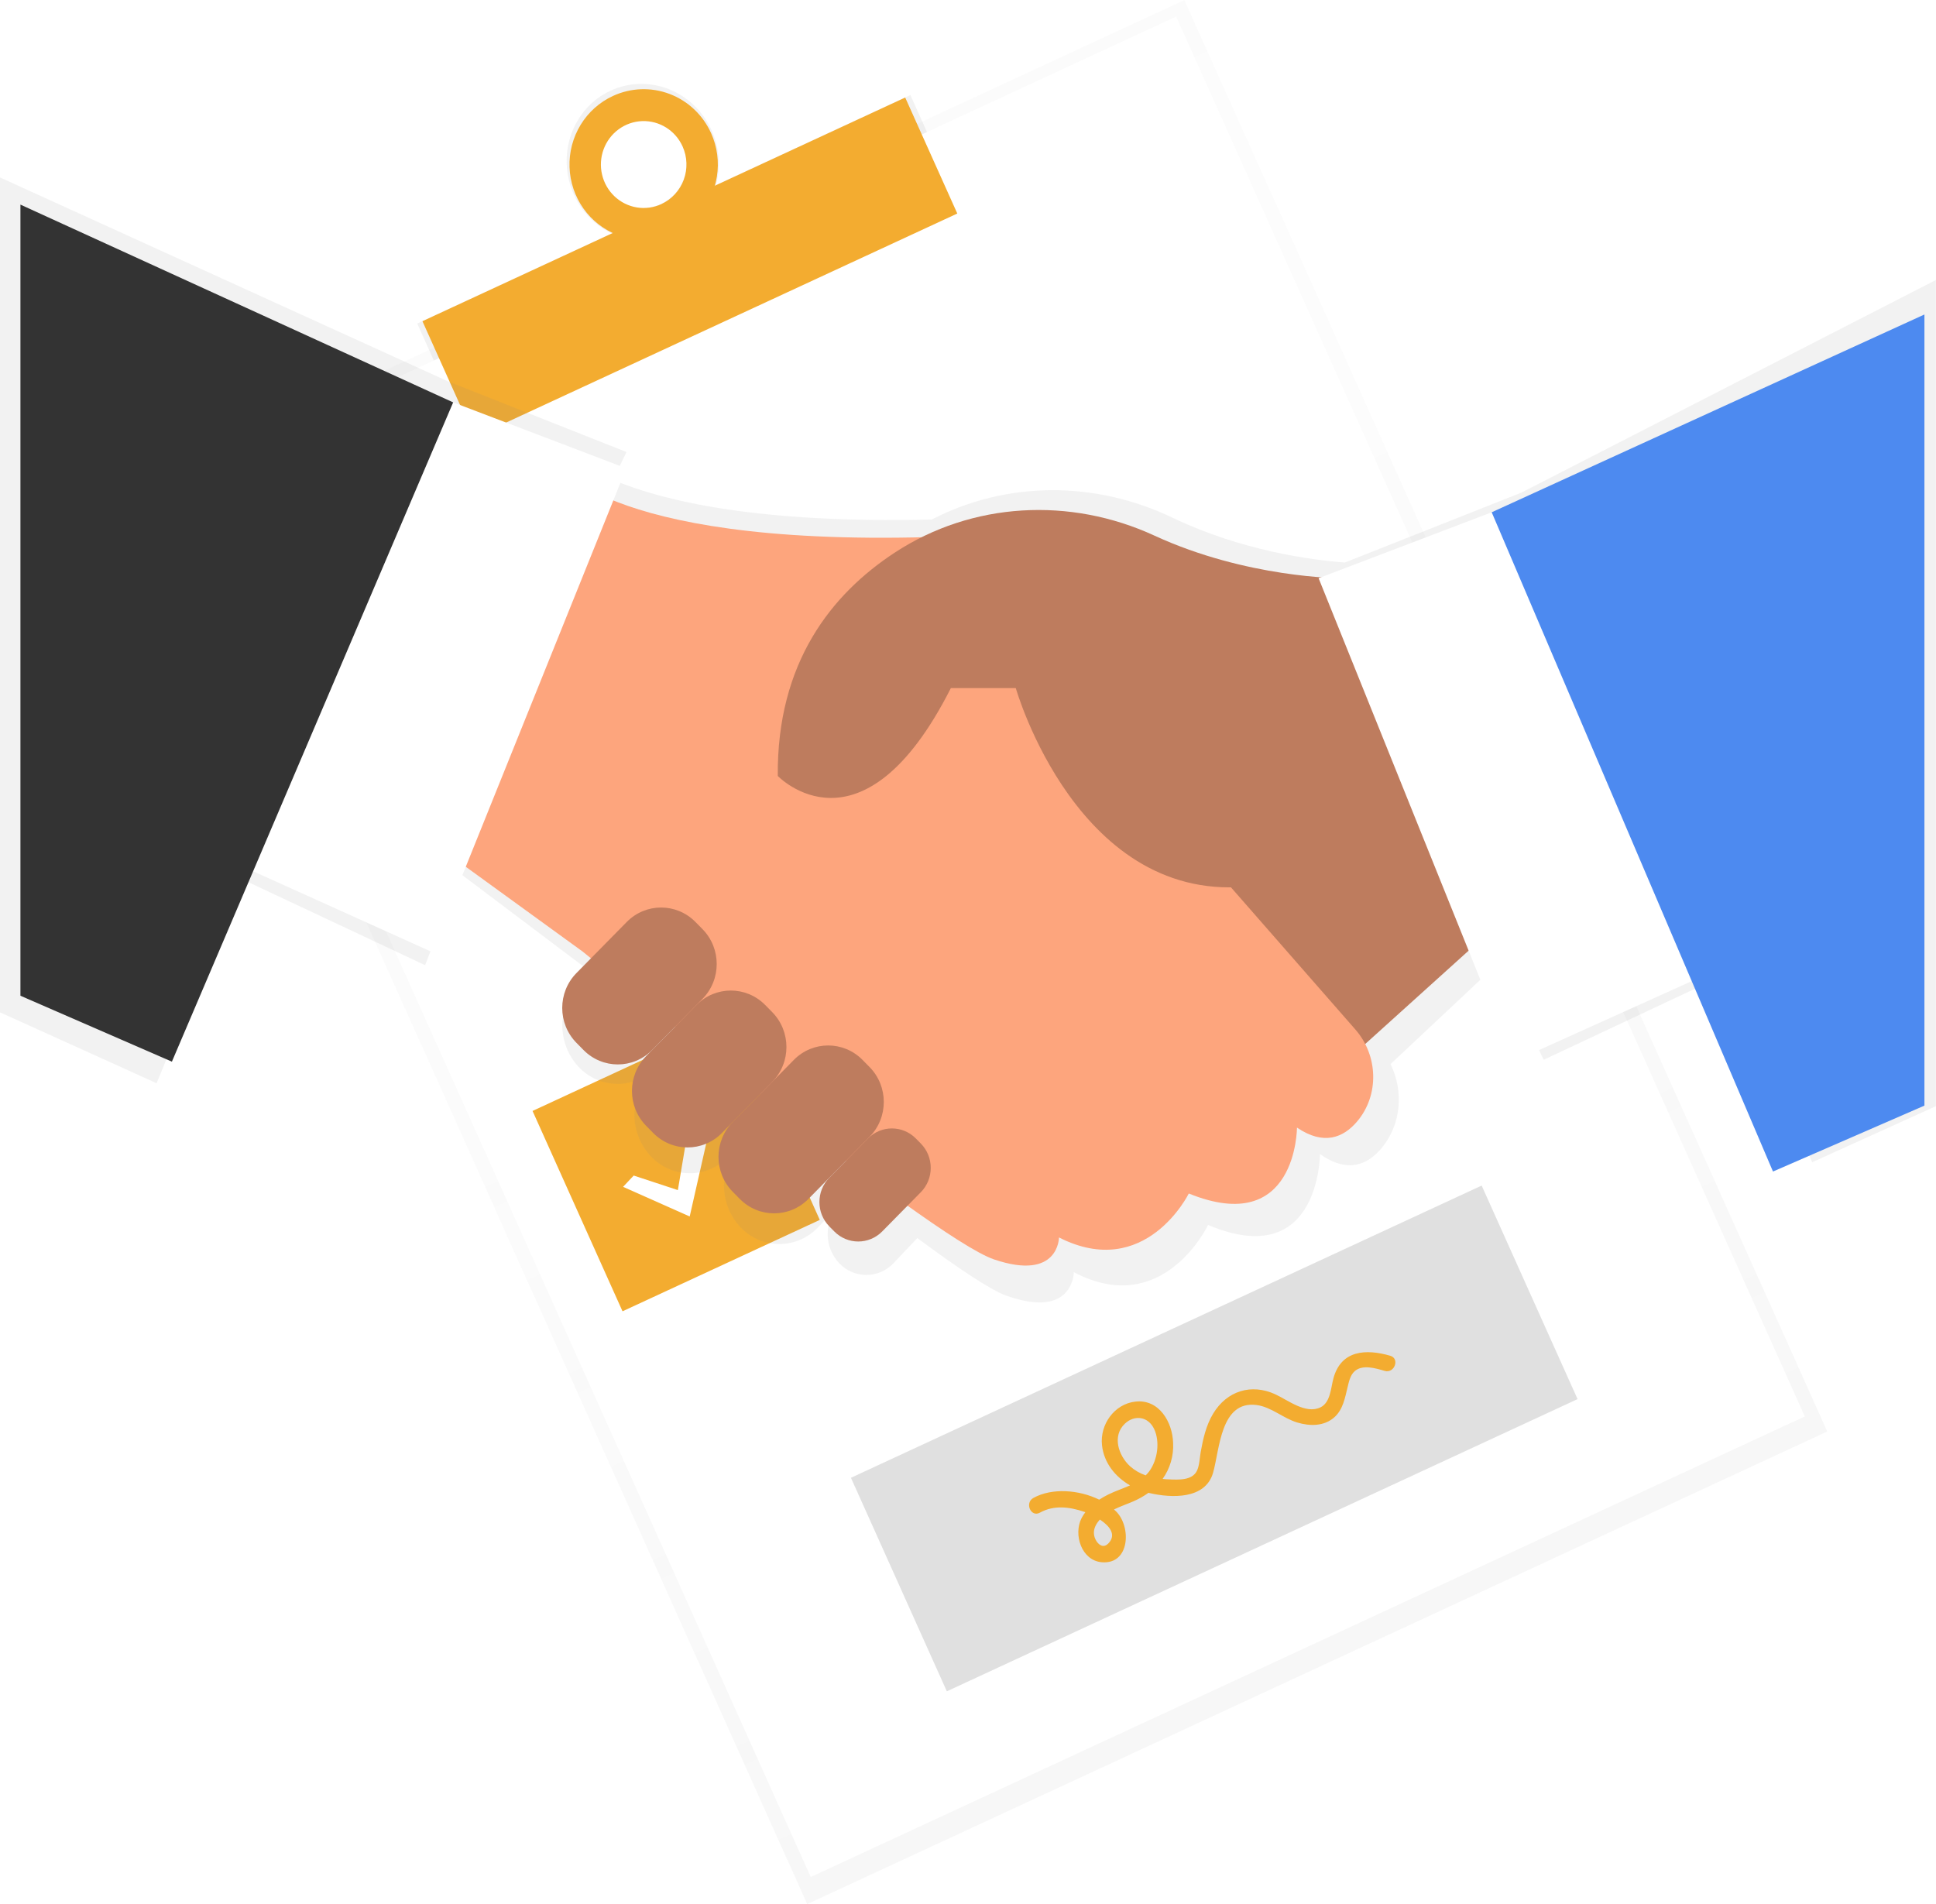 <svg width="611" height="601" viewBox="0 0 611 601" fill="none" xmlns="http://www.w3.org/2000/svg">
<g id="undraw_agreement_aajr 1" clip-path="url(#clip0)">
<g id="Group" opacity="0.5">
<path id="Vector" opacity="0.5" d="M373.791 0.008L51.866 149.176L254.761 601.012L576.685 451.844L373.791 0.008Z" fill="url(#paint0_linear)"/>
</g>
<path id="Vector_2" d="M171.507 184.212L104.335 215.337L134.975 283.573L202.148 252.447L171.507 184.212Z" fill="url(#paint1_linear)"/>
<path id="Vector_3" d="M232.456 319.327L165.283 350.452L195.924 418.687L263.096 387.562L232.456 319.327Z" fill="url(#paint2_linear)"/>
<path id="Vector_4" d="M170.165 187.848L107.911 216.694L136.308 279.933L198.562 251.087L170.165 187.848Z" fill="#69F0AE"/>
<path id="Vector_5" d="M305.221 148.854L219.889 188.393L222.605 194.442L307.937 154.903L305.221 148.854Z" fill="#E0E0E0"/>
<path id="Vector_6" d="M364.864 132.179L223.968 197.466L226.684 203.515L367.581 138.228L364.864 132.179Z" fill="#E0E0E0"/>
<path id="Vector_7" d="M359.007 145.85L228.035 206.537L230.751 212.586L361.723 151.898L359.007 145.85Z" fill="#E0E0E0"/>
<path id="Vector_8" d="M365.382 282.825L280.05 322.365L282.767 328.413L368.099 288.874L365.382 282.825Z" fill="#E0E0E0"/>
<path id="Vector_9" d="M425.023 266.144L284.127 331.43L286.843 337.479L427.739 272.193L425.023 266.144Z" fill="#E0E0E0"/>
<path id="Vector_10" d="M419.169 279.821L288.197 340.508L290.913 346.557L421.885 285.87L419.169 279.821Z" fill="#E0E0E0"/>
<path id="Vector_11" d="M137.416 236.666L153.447 241.954L158.722 210.612L166.523 212.779L157.748 251.527L133.571 240.762L137.416 236.666Z" fill="url(#paint3_linear)"/>
<path id="Vector_12" d="M139.46 236.252L153.399 240.846L157.983 213.593L164.763 215.479L157.134 249.171L136.111 239.815L139.46 236.252Z" fill="white"/>
<g id="paper">
<path id="Vector_13" d="M287.313 29.998L131.674 102.115L148.871 140.412L304.51 68.295L287.313 29.998Z" fill="url(#paint4_linear)"/>
<path id="Vector_14" d="M192.682 28.628C180.67 34.196 175.478 48.84 181.091 61.337C186.704 73.835 200.995 79.452 213.008 73.884C225.021 68.315 230.212 53.672 224.599 41.174C218.987 28.677 204.695 23.059 192.682 28.628ZM208.707 64.311C206.179 65.556 203.343 66.008 200.561 65.609C197.779 65.21 195.178 63.978 193.089 62.069C190.999 60.161 189.518 57.664 188.832 54.896C188.147 52.128 188.289 49.216 189.241 46.531C190.193 43.846 191.911 41.51 194.176 39.821C196.441 38.133 199.15 37.168 201.957 37.051C204.764 36.934 207.542 37.669 209.936 39.163C212.33 40.657 214.231 42.842 215.396 45.438C216.178 47.124 216.624 48.95 216.711 50.811C216.797 52.672 216.522 54.532 215.901 56.285C215.28 58.039 214.325 59.65 213.09 61.029C211.856 62.407 210.366 63.524 208.707 64.318V64.311Z" fill="url(#paint5_linear)"/>
<path id="Vector_15" d="M371.186 5.235L57.453 150.608L255.863 592.458L569.597 447.085L371.186 5.235Z" fill="white"/>
<path id="Vector_16" d="M285.681 30.786L133.321 101.384L149.761 137.996L302.121 67.398L285.681 30.786Z" fill="#F3AC30"/>
<path id="Vector_17" d="M193.428 30.297C189.215 32.248 185.666 35.425 183.23 39.426C180.795 43.426 179.581 48.07 179.744 52.771C179.907 57.472 181.438 62.018 184.145 65.835C186.851 69.651 190.611 72.567 194.949 74.213C199.286 75.859 204.007 76.162 208.514 75.082C213.021 74.002 217.111 71.59 220.268 68.148C223.425 64.707 225.506 60.392 226.249 55.75C226.992 51.107 226.362 46.344 224.441 42.065C221.864 36.327 217.149 31.864 211.333 29.657C205.518 27.45 199.077 27.68 193.428 30.297V30.297ZM208.748 64.416C206.318 65.541 203.614 65.909 200.978 65.474C198.342 65.038 195.893 63.819 193.939 61.969C191.985 60.119 190.615 57.723 190.003 55.082C189.39 52.442 189.561 49.676 190.495 47.135C191.43 44.593 193.085 42.391 195.252 40.805C197.418 39.219 199.999 38.321 202.668 38.225C205.337 38.129 207.974 38.839 210.246 40.265C212.518 41.691 214.322 43.77 215.431 46.238C216.916 49.548 217.047 53.322 215.794 56.729C214.54 60.137 212.006 62.899 208.748 64.409V64.416Z" fill="#F3AC30"/>
<path id="Vector_18" d="M230.324 321.813L168.07 350.659L196.467 413.898L258.721 385.052L230.324 321.813Z" fill="#F3AC30"/>
<path id="Vector_19" d="M199.994 371.052L213.933 375.646L218.517 348.393L225.297 350.279L217.668 383.971L196.645 374.615L199.994 371.052Z" fill="white"/>
<path id="Vector_20" d="M467.61 374.214L268.555 466.449L298.82 533.848L497.875 441.613L467.61 374.214Z" fill="#E0E0E0"/>
<path id="Vector_21" d="M438.753 427.929C431.104 425.713 423.275 426.134 420.837 435.02C420.016 438.014 419.919 442.664 416.757 444.207C412.104 446.479 406.491 441.934 402.452 440.083C394.927 436.633 387.201 438.982 382.845 446.234C380.636 449.908 379.69 454.137 378.937 458.324C378.613 460.141 378.571 462.385 377.819 464.096C376.376 467.371 371.861 467.077 368.899 466.95C368.25 466.95 367.587 466.873 366.924 466.803C369.266 463.526 370.435 459.535 370.238 455.491C370.045 448.849 365.799 441.584 358.377 442.397C351.729 443.099 347.048 449.621 347.794 456.22C348.429 461.831 352.026 466.179 356.638 468.844C354.373 469.861 351.957 470.653 349.816 471.705C348.817 472.197 347.846 472.747 346.91 473.353C340.441 470.184 331.942 469.587 326.122 472.82C323.305 474.384 325.363 479.034 328.193 477.456C332.626 474.995 337.514 475.612 342.146 477.176L342.533 477.316C342.075 477.912 341.671 478.548 341.325 479.216C338.708 484.378 341.325 492.541 347.69 493.103C356.665 493.881 357.086 481.832 352.212 477.035C352.005 476.832 351.798 476.636 351.577 476.446C353.593 475.457 355.775 474.714 357.701 473.879C359.379 473.157 360.976 472.255 362.465 471.186L362.81 471.278C369.665 472.856 380.366 473.346 382.831 464.91C384.944 457.588 385.144 442.04 396.536 443.477C401.182 444.06 404.993 447.685 409.411 448.997C413.367 450.196 417.945 450.245 421.19 447.286C423.868 444.845 424.469 441.24 425.291 437.874C425.712 436.135 426.126 434.059 427.52 432.817C430.04 430.58 434.204 431.899 437.013 432.712C440.086 433.596 441.867 428.827 438.753 427.929ZM349.692 487.254C348.18 488.775 346.579 487.569 345.771 485.977C344.79 484.042 345.212 482.134 346.461 480.43C346.665 480.151 346.884 479.885 347.117 479.63C350.106 481.594 352.55 484.406 349.72 487.254H349.692ZM354.994 449.382C358.101 446.451 362.43 447.096 364.28 451.122C366.131 455.147 365.316 460.828 362.72 464.377C362.376 464.842 361.995 465.278 361.581 465.681C359.772 465.067 358.099 464.097 356.658 462.827C352.985 459.46 350.907 453.24 355.022 449.361L354.994 449.382Z" fill="#F3AC30"/>
</g>
<path id="Vector_22" d="M480.156 155.489L424.428 177.559C413.947 176.767 391.896 173.877 370.011 163.393C345.646 151.723 317.734 151.751 294.067 163.975C239.526 165.3 209.507 158.203 193.49 151.484L197.715 142.676L141.227 120.304L0 56.007V319.534L49.425 341.906L75.937 277.3L134.158 304.652L145.335 275.8L183.562 304.617L186.165 306.84L182.582 310.62C179.297 314.145 177.466 318.814 177.466 323.668C177.466 328.522 179.297 333.191 182.582 336.716C184.172 338.423 186.088 339.783 188.213 340.712C190.337 341.642 192.627 342.121 194.94 342.121C197.254 342.121 199.543 341.642 201.668 340.712C203.792 339.783 205.708 338.423 207.298 336.716L205.337 338.82C202.052 342.345 200.221 347.014 200.221 351.868C200.221 356.722 202.052 361.391 205.337 364.916V364.916C206.927 366.623 208.843 367.983 210.968 368.912C213.093 369.842 215.382 370.321 217.696 370.321C220.009 370.321 222.298 369.842 224.423 368.912C226.548 367.983 228.464 366.623 230.054 364.916L241.376 352.958L233.602 361.164C230.317 364.688 228.486 369.358 228.486 374.212C228.486 379.066 230.317 383.735 233.602 387.26V387.26C235.192 388.967 237.108 390.327 239.233 391.256C241.358 392.186 243.647 392.665 245.96 392.665C248.274 392.665 250.563 392.186 252.688 391.256C254.813 390.327 256.729 388.967 258.318 387.26L269.496 375.457L264.794 380.422C262.497 382.884 261.217 386.147 261.217 389.539C261.217 392.931 262.497 396.194 264.794 398.656C265.905 399.848 267.243 400.797 268.726 401.446C270.21 402.095 271.809 402.43 273.424 402.43C275.04 402.43 276.638 402.095 278.122 401.446C279.606 400.797 280.944 399.848 282.054 398.656L289.51 390.787C302.317 400.29 312.68 407.226 317.755 409.022C338.901 416.47 338.901 401.553 338.901 401.553C367.145 416.463 381.271 386.643 381.271 386.643C416.578 401.553 416.578 364.271 416.578 364.271C425.401 370.484 431.766 367.637 436.213 362.167C442.267 354.747 443.006 344.276 438.85 335.874L472.596 304.196L487.191 334.507L545.412 307.155L571.924 366.859L610.965 349.15V88.38L480.156 155.489Z" fill="url(#paint6_linear)"/>
<path id="Vector_23" d="M470.781 293.487L409.322 348.975L361.526 258.8L470.781 231.056V293.487Z" fill="#BE7C5E"/>
<path id="Vector_24" d="M177.156 147.816C177.156 147.816 196.88 175.56 313.723 168.624L382.01 272.672L427.769 324.969C434.956 333.188 435.363 345.651 428.308 353.982C424.02 359.039 417.855 361.697 409.322 355.911C409.322 355.911 409.322 390.591 375.182 376.719C375.182 376.719 361.526 404.463 334.214 390.591C334.214 390.591 334.214 404.463 313.73 397.527C293.246 390.591 183.984 300.423 183.984 300.423L136.187 265.743L177.156 147.816Z" fill="#FDA57D"/>
<path id="Vector_25" d="M422.978 182.504C422.978 182.504 393.47 182.504 364.294 169.045C337.762 156.821 306.867 158.378 282.386 174.424C262.433 187.504 245.146 209.161 245.47 244.928C245.47 244.928 272.023 272.672 300.094 217.184H320.578C320.578 217.184 340.303 286.551 395.693 279.601C451.084 272.651 463.98 265.729 463.98 265.729L422.978 182.504Z" fill="#BE7C5E"/>
<path id="Vector_26" d="M243.709 319.468L241.493 317.217C235.505 311.134 225.796 311.134 219.808 317.217L203.937 333.338C197.949 339.421 197.949 349.284 203.937 355.366L206.153 357.618C212.141 363.701 221.85 363.701 227.838 357.618L243.709 341.496C249.697 335.413 249.697 325.551 243.709 319.468Z" fill="#BE7C5E"/>
<path id="Vector_27" d="M221.701 293.265L219.484 291.013C213.496 284.93 203.787 284.93 197.799 291.013L181.928 307.135C175.94 313.218 175.94 323.08 181.928 329.163L184.145 331.415C190.133 337.498 199.842 337.498 205.83 331.415L221.701 315.293C227.689 309.21 227.689 299.348 221.701 293.265Z" fill="#BE7C5E"/>
<path id="Vector_28" d="M274.433 336.803L272.216 334.552C266.228 328.469 256.519 328.469 250.531 334.552L231.248 354.14C225.26 360.223 225.26 370.085 231.248 376.168L233.464 378.42C239.452 384.502 249.161 384.502 255.149 378.42L274.433 358.831C280.421 352.748 280.421 342.886 274.433 336.803Z" fill="#BE7C5E"/>
<path id="Vector_29" d="M290.603 360.937L289.056 359.365C284.874 355.117 278.094 355.117 273.912 359.365L261.742 371.728C257.56 375.976 257.56 382.863 261.742 387.111L263.289 388.683C267.471 392.931 274.251 392.931 278.433 388.683L290.603 376.32C294.785 372.072 294.785 365.185 290.603 360.937Z" fill="#BE7C5E"/>
<path id="Vector_30" d="M539.061 307.359L477.609 335.103L416.15 182.504L470.781 161.695L539.061 307.359Z" fill="white"/>
<path id="Vector_31" d="M74.735 272.679L136.187 300.423L197.646 147.823L143.015 127.008L74.735 272.679Z" fill="white"/>
<path id="Vector_32" d="M6.448 64.584L143.015 127.008L54.251 335.103L6.448 314.295V64.584Z" fill="#333333"/>
<path id="Vector_33" d="M607.348 99.264L470.781 161.695L559.552 369.783L607.348 348.975V99.264Z" fill="#4D8AF0"/>
</g>
<defs>
<linearGradient id="paint0_linear" x1="415.726" y1="526.427" x2="207.506" y2="77.059" gradientUnits="userSpaceOnUse">
<stop stop-color="#808080" stop-opacity="0.25"/>
<stop offset="0.54" stop-color="#808080" stop-opacity="0.12"/>
<stop offset="1" stop-color="#808080" stop-opacity="0.1"/>
</linearGradient>
<linearGradient id="paint1_linear" x1="39778.4" y1="9084.09" x2="36416" y2="1827.57" gradientUnits="userSpaceOnUse">
<stop stop-color="#808080" stop-opacity="0.25"/>
<stop offset="0.54" stop-color="#808080" stop-opacity="0.12"/>
<stop offset="1" stop-color="#808080" stop-opacity="0.1"/>
</linearGradient>
<linearGradient id="paint2_linear" x1="46406.6" y1="23630.5" x2="43043.9" y2="16373.3" gradientUnits="userSpaceOnUse">
<stop stop-color="#808080" stop-opacity="0.25"/>
<stop offset="0.54" stop-color="#808080" stop-opacity="0.12"/>
<stop offset="1" stop-color="#808080" stop-opacity="0.1"/>
</linearGradient>
<linearGradient id="paint3_linear" x1="18256.7" y1="5444.91" x2="17356.2" y2="3501.64" gradientUnits="userSpaceOnUse">
<stop stop-color="#808080" stop-opacity="0.25"/>
<stop offset="0.54" stop-color="#808080" stop-opacity="0.12"/>
<stop offset="1" stop-color="#808080" stop-opacity="0.1"/>
</linearGradient>
<linearGradient id="paint4_linear" x1="98209.2" y1="-38271.7" x2="97149.9" y2="-40557.7" gradientUnits="userSpaceOnUse">
<stop stop-color="#808080" stop-opacity="0.25"/>
<stop offset="0.54" stop-color="#808080" stop-opacity="0.12"/>
<stop offset="1" stop-color="#808080" stop-opacity="0.1"/>
</linearGradient>
<linearGradient id="paint5_linear" x1="29022.7" y1="-7603.69" x2="27548.7" y2="-10784.8" gradientUnits="userSpaceOnUse">
<stop stop-color="#808080" stop-opacity="0.25"/>
<stop offset="0.54" stop-color="#808080" stop-opacity="0.12"/>
<stop offset="1" stop-color="#808080" stop-opacity="0.1"/>
</linearGradient>
<linearGradient id="paint6_linear" x1="366347" y1="215636" x2="366347" y2="35842.8" gradientUnits="userSpaceOnUse">
<stop stop-color="#808080" stop-opacity="0.25"/>
<stop offset="0.54" stop-color="#808080" stop-opacity="0.12"/>
<stop offset="1" stop-color="#808080" stop-opacity="0.1"/>
</linearGradient>
<clipPath id="clip0">
<rect width="611" height="601" fill="white"/>
</clipPath>
</defs>
</svg>
